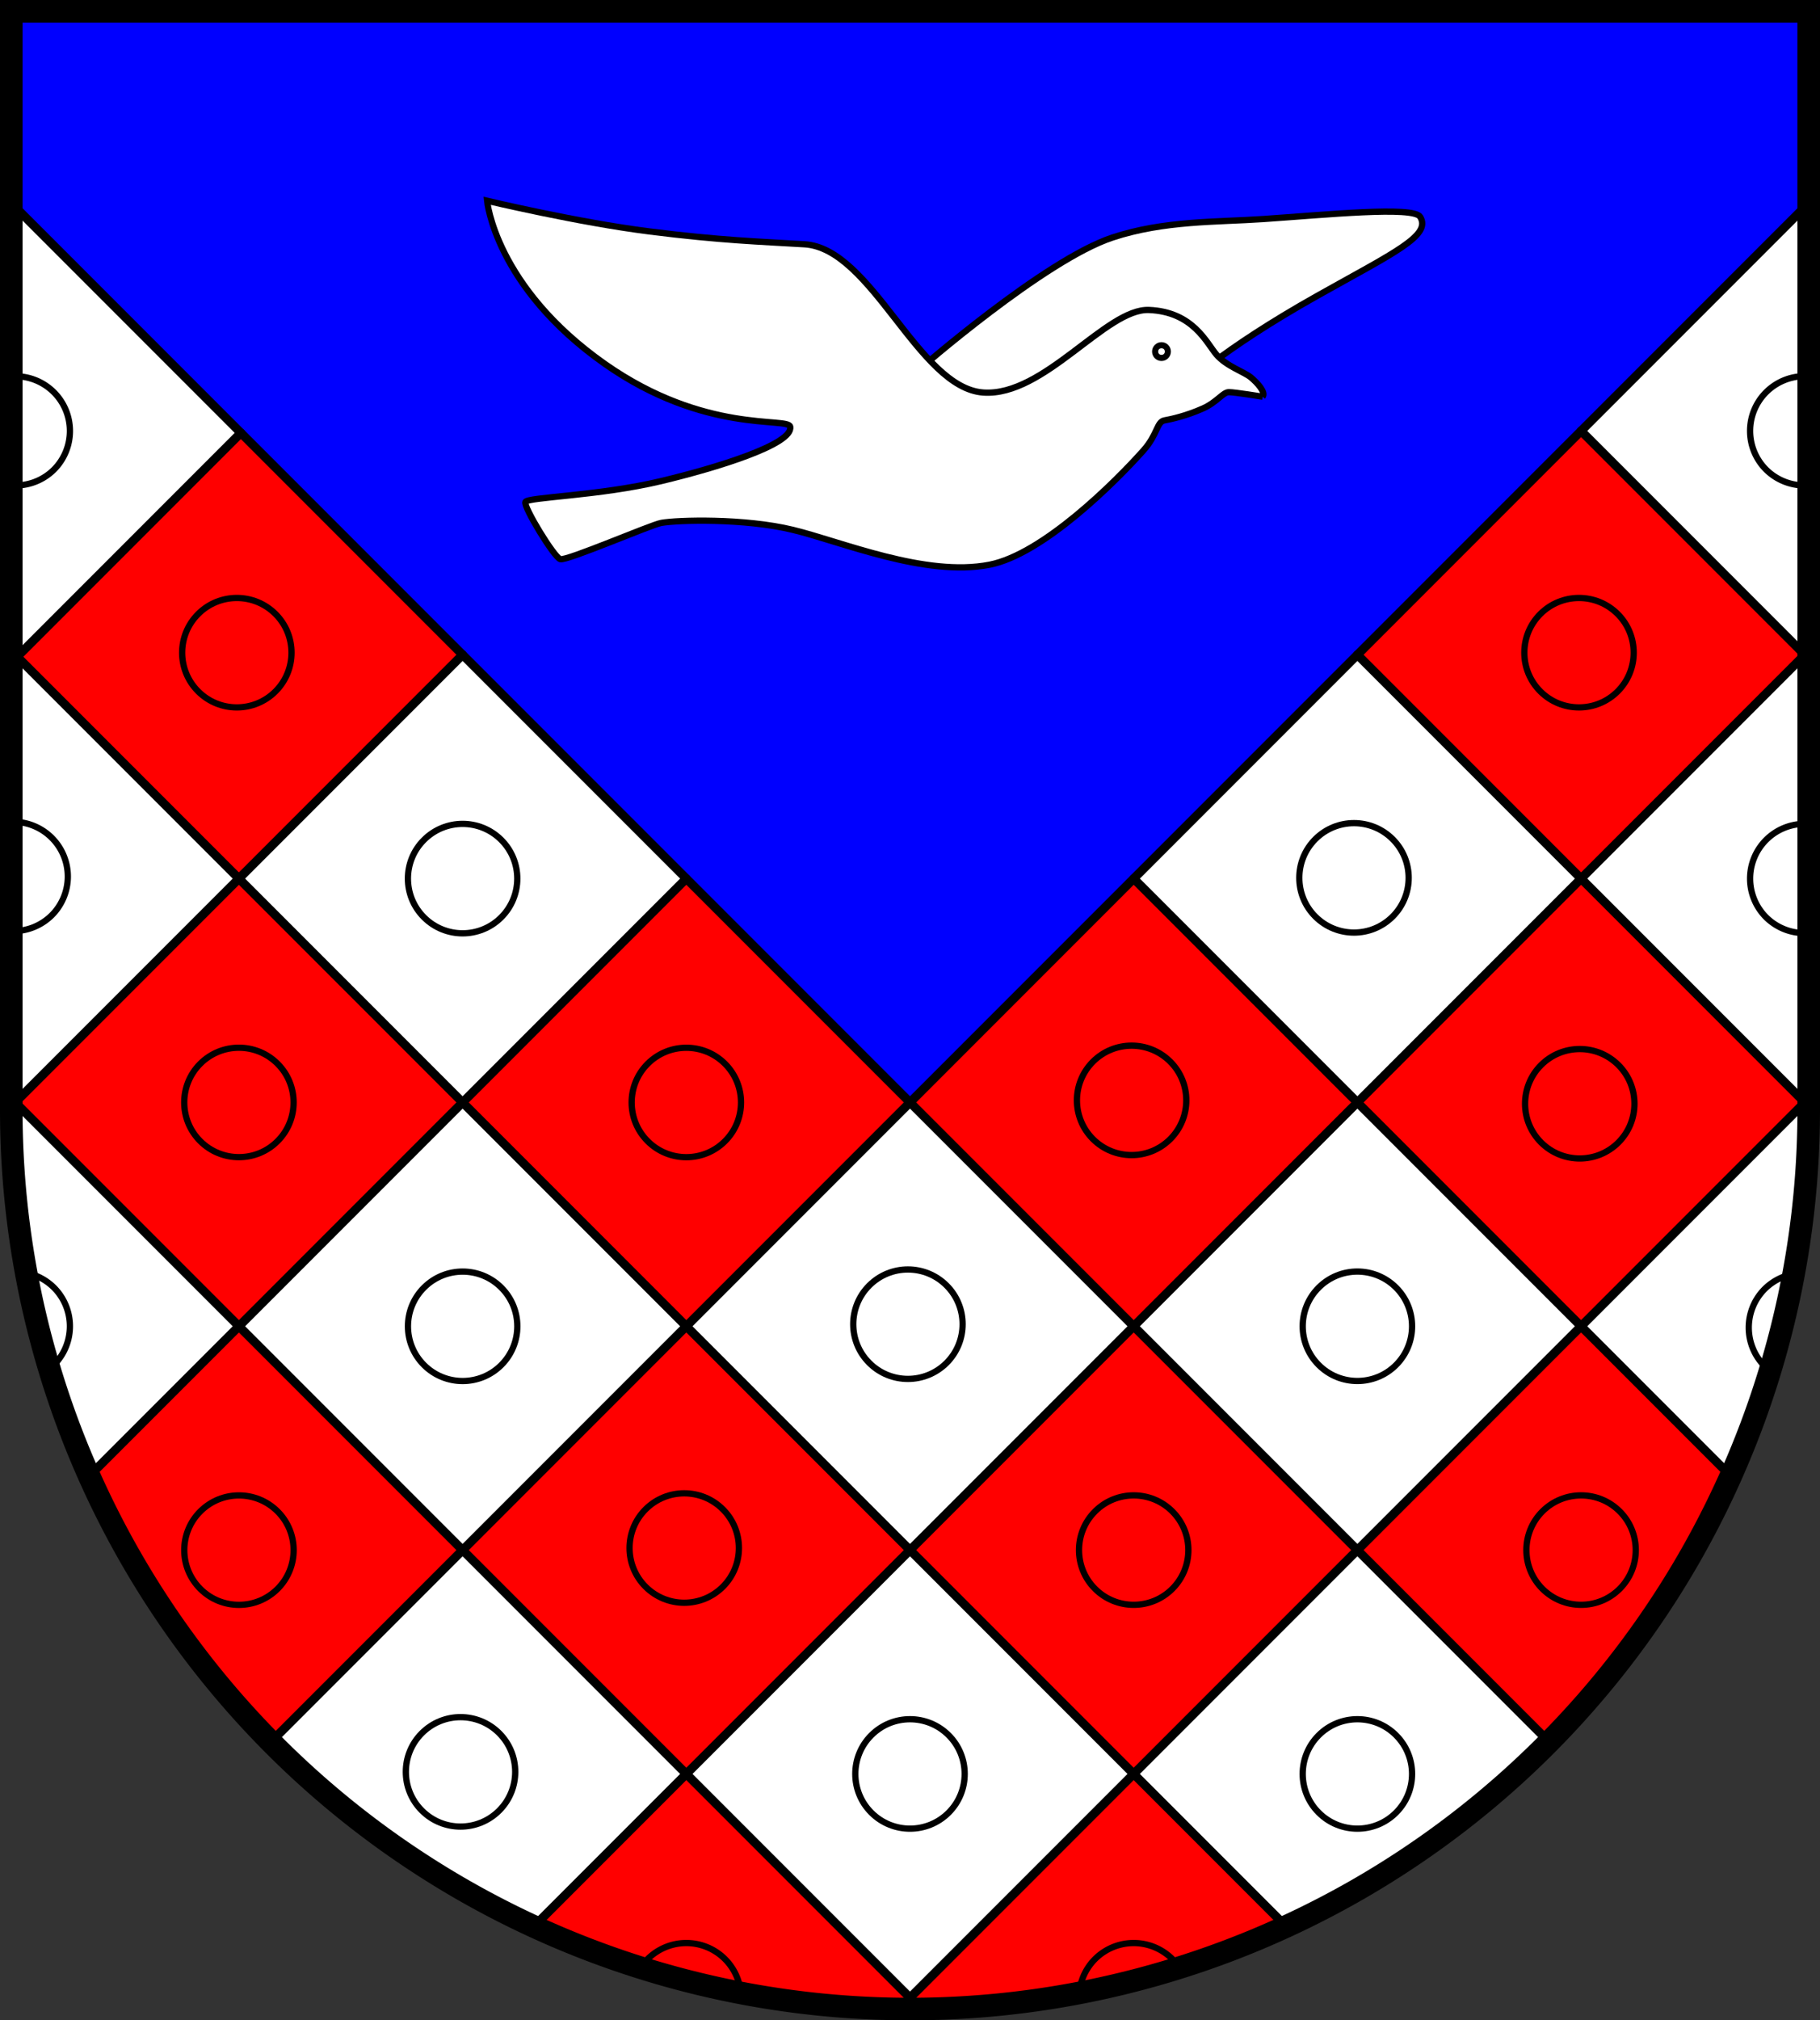 <?xml version="1.0" encoding="UTF-8" standalone="no"?>
<!-- Created with Inkscape (http://www.inkscape.org/) -->

<svg
   width="145.266mm"
   height="161.154mm"
   viewBox="0 0 145.266 161.154"
   version="1.1"
   id="svg1671"
   inkscape:version="1.2.2 (732a01da63, 2022-12-09)"
   sodipodi:docname="Wappen Duvensee2.svg"
   xmlns:inkscape="http://www.inkscape.org/namespaces/inkscape"
   xmlns:sodipodi="http://sodipodi.sourceforge.net/DTD/sodipodi-0.dtd"
   xmlns="http://www.w3.org/2000/svg"
   xmlns:svg="http://www.w3.org/2000/svg">
  <rect x="0" y="0" width="145.266" height="161.154" fill="#333333" stroke="none"/>
  <sodipodi:namedview
     id="namedview1673"
     pagecolor="#ffffff"
     bordercolor="#666666"
     borderopacity="1.0"
     inkscape:showpageshadow="2"
     inkscape:pageopacity="0.0"
     inkscape:pagecheckerboard="0"
     inkscape:deskcolor="#d1d1d1"
     inkscape:document-units="mm"
     showgrid="false"
     inkscape:zoom="0.87882421"
     inkscape:cx="274.79899"
     inkscape:cy="305.52185"
     inkscape:current-layer="layer1" />
  <defs
     id="defs1668" />
  <g
     inkscape:label="Ebene 1"
     inkscape:groupmode="layer"
     id="layer1"
     transform="translate(-530.176,-69.181)">
    <g
       id="g1514"
       transform="translate(497.097,2.439)">
      <path
         id="path1119"
         style="fill:#0000ff;stroke:none;stroke-width:1.8;stroke-linecap:round;stroke-dasharray:none"
         d="m 33.979,67.643 v 87.621 A 71.733,71.733 0 0 0 105.712,226.997 71.733,71.733 0 0 0 177.445,155.264 V 67.643 Z" />
      <rect
         style="fill:#ffffff;stroke:none;stroke-width:0.6;stroke-linecap:round"
         id="rect1718"
         width="25.25"
         height="25.25"
         x="-85.126"
         y="209.375"
         transform="rotate(-45)" />
      <rect
         style="fill:#ff0000;stroke:none;stroke-width:0.6;stroke-linecap:round"
         id="rect915"
         width="25.25"
         height="25.25"
         x="-85.126"
         y="184.125"
         transform="rotate(-45)" />
      <rect
         style="fill:#ffffff;stroke:none;stroke-width:0.6;stroke-linecap:round"
         id="rect917"
         width="25.25"
         height="25.25"
         x="-59.876"
         y="184.125"
         transform="rotate(-45)" />
      <rect
         style="fill:#ff0000;stroke:none;stroke-width:0.6;stroke-linecap:round"
         id="rect919"
         width="25.25"
         height="25.25"
         x="-34.626"
         y="184.125"
         transform="rotate(-45)" />
      <rect
         style="fill:#ff0000;stroke:none;stroke-width:0.6;stroke-linecap:round"
         id="rect923"
         width="25.25"
         height="25.25"
         x="-59.876"
         y="209.375"
         transform="rotate(-45)" />
      <rect
         style="fill:#ffffff;stroke:none;stroke-width:0.6;stroke-linecap:round"
         id="rect925"
         width="25.25"
         height="25.25"
         x="-34.626"
         y="209.375"
         transform="rotate(-45)" />
      <rect
         style="fill:#ffffff;stroke:none;stroke-width:0.6;stroke-linecap:round"
         id="rect927"
         width="25.25"
         height="25.25"
         x="-9.375"
         y="184.125"
         transform="rotate(-45)" />
      <rect
         style="fill:#ff0000;stroke:none;stroke-width:0.6;stroke-linecap:round"
         id="rect929"
         width="25.25"
         height="25.25"
         x="15.875"
         y="184.125"
         transform="rotate(-45)" />
      <path
         id="rect931"
         style="fill:#ffffff;stroke:none;stroke-width:0.6;stroke-linecap:round"
         d="m 177.13,83.262 -17.855,17.854 17.855,17.855 0.315,-0.315 1e-5,-35.08 z" />
      <rect
         style="fill:#ff0000;stroke:none;stroke-width:0.6;stroke-linecap:round"
         id="rect933"
         width="25.25"
         height="25.25"
         x="-9.375"
         y="209.375"
         transform="rotate(-45)" />
      <path
         id="rect935"
         style="fill:#ffffff;stroke:none;stroke-width:0.6;stroke-linecap:round"
         d="m 177.13,118.971 -17.855,17.855 17.855,17.855 0.315,-0.315 v -35.08 z" />
      <path
         id="rect941"
         style="fill:#ffffff;stroke:none;stroke-width:0.6;stroke-linecap:round"
         d="m 141.421,190.389 -17.854,17.855 12.544,12.544 a 71.733,71.733 0 0 0 20.887,-14.822 z" />
      <path
         id="rect943"
         style="fill:#ff0000;stroke:none;stroke-width:0.6;stroke-linecap:round"
         d="m 159.276,172.535 -17.855,17.854 15.577,15.577 a 71.733,71.733 0 0 0 14.394,-21.315 z" />
      <path
         id="rect945"
         style="fill:#ff0000;stroke:none;stroke-width:0.6;stroke-linecap:round"
         d="m 123.567,208.244 -17.855,17.855 1.436,1.436 a 71.733,71.733 0 0 0 28.963,-6.746 z" />
      <rect
         style="fill:#ffffff;stroke:none;stroke-width:0.6;stroke-linecap:round"
         id="rect953"
         width="25.25"
         height="25.25"
         x="59.876"
         y="-184.125"
         transform="rotate(135)" />
      <rect
         style="fill:#ff0000;stroke:none;stroke-width:0.6;stroke-linecap:round"
         id="rect955"
         width="25.25"
         height="25.25"
         x="34.626"
         y="-184.125"
         transform="rotate(135)" />
      <path
         id="rect957"
         style="fill:#ff0000;stroke:none;stroke-width:0.6;stroke-linecap:round"
         d="m 52.148,172.535 -12.087,12.087 A 71.733,71.733 0 0 0 54.441,205.951 l 15.561,-15.562 z" />
      <rect
         style="fill:#ff0000;stroke:none;stroke-width:0.6;stroke-linecap:round"
         id="rect965"
         width="25.25"
         height="25.25"
         x="59.876"
         y="-158.875"
         transform="rotate(135)" />
      <rect
         style="fill:#ffffff;stroke:none;stroke-width:0.6;stroke-linecap:round"
         id="rect967"
         width="25.25"
         height="25.25"
         x="34.626"
         y="-158.875"
         transform="rotate(135)" />
      <path
         id="rect969"
         style="fill:#ffffff;stroke:none;stroke-width:0.6;stroke-linecap:round"
         d="m 34.294,154.68 -0.315,0.315 3e-6,0.825 a 71.733,71.733 0 0 0 6.083,28.801 l 12.087,-12.087 z" />
      <path
         id="rect975"
         style="fill:#ffffff;stroke:none;stroke-width:0.6;stroke-linecap:round"
         d="M 70.002,190.389 54.441,205.951 a 71.733,71.733 0 0 0 20.909,14.8 l 12.507,-12.507 z" />
      <path
         id="rect977"
         style="fill:#ff0000;stroke:none;stroke-width:0.6;stroke-linecap:round"
         d="m 87.857,208.244 -12.507,12.507 a 71.733,71.733 0 0 0 28.962,6.747 l 1.4,-1.4 z" />
      <path
         id="rect979"
         style="fill:#ffffff;stroke:none;stroke-width:0.6;stroke-linecap:round"
         d="m 177.13,154.68 -17.855,17.855 12.117,12.116 a 71.733,71.733 0 0 0 6.053,-28.831 v -0.825 z" />
      <rect
         style="fill:#ff0000;stroke:none;stroke-width:0.6;stroke-linecap:round"
         id="rect981"
         width="25.25"
         height="25.25"
         x="34.626"
         y="-133.624"
         transform="rotate(135)" />
      <path
         id="rect983"
         style="fill:#ffffff;stroke:none;stroke-width:0.6;stroke-linecap:round"
         d="m 34.451,83.419 -0.472,0.472 3e-6,34.766 0.472,0.472 17.855,-17.855 z" />
      <path
         id="rect985"
         style="fill:#ffffff;stroke:none;stroke-width:0.6;stroke-linecap:round"
         d="m 34.294,118.971 -0.315,0.315 -5e-6,35.08 0.315,0.315 17.855,-17.855 z" />
      <path
         id="path1186"
         style="fill:none;stroke:#000000;stroke-width:0.5;stroke-linecap:round"
         d="m 87.694,221.736 a 4.365,4.365 0 0 0 -2.923,1.276 4.365,4.365 0 0 0 -0.814,1.147 71.733,71.733 0 0 0 8.264,2.06 4.365,4.365 0 0 0 -1.276,-3.207 4.365,4.365 0 0 0 -3.25,-1.276 z m 35.709,0 a 4.365,4.365 0 0 0 -2.924,1.276 4.365,4.365 0 0 0 -1.267,3.255 71.733,71.733 0 0 0 8.267,-2.101 4.365,4.365 0 0 0 -0.826,-1.154 4.365,4.365 0 0 0 -3.25,-1.276 z" />
      <path
         id="circle1190"
         style="fill:none;stroke:#000000;stroke-width:0.5;stroke-linecap:round"
         d="m 176.967,96.754 a 4.365,4.365 0 0 0 -2.923,1.275 4.365,4.365 0 0 0 0,6.174 4.365,4.365 0 0 0 3.401,1.247 v -8.675 a 4.365,4.365 0 0 0 -0.478,-0.021 z m -1e-5,35.709 a 4.365,4.365 0 0 0 -2.923,1.276 4.365,4.365 0 0 0 0,6.173 4.365,4.365 0 0 0 3.401,1.247 v -8.675 a 4.365,4.365 0 0 0 -0.478,-0.021 z m -0.629,35.884 a 4.365,4.365 0 0 0 -2.4,1.207 4.365,4.365 0 0 0 1e-5,6.174 4.365,4.365 0 0 0 0.556,0.456 71.733,71.733 0 0 0 1.844,-7.837 z" />
      <circle
         style="fill:none;stroke:#000000;stroke-width:0.5;stroke-linecap:round;stroke-dasharray:none"
         id="circle1192"
         cx="3.1"
         cy="222"
         r="4.365"
         transform="rotate(-45)" />
      <circle
         style="fill:none;stroke:#000000;stroke-width:0.5;stroke-linecap:round;stroke-dasharray:none"
         id="circle1194"
         cx="-22.001"
         cy="222"
         r="4.365"
         transform="rotate(-45)" />
      <circle
         style="fill:none;stroke:#000000;stroke-width:0.5;stroke-linecap:round;stroke-dasharray:none"
         id="circle1196"
         cx="-47.251"
         cy="222"
         r="4.365"
         transform="rotate(-45)" />
      <circle
         style="fill:none;stroke:#000000;stroke-width:0.5;stroke-linecap:round;stroke-dasharray:none"
         id="circle1198"
         cx="-72.501"
         cy="222"
         r="4.365"
         transform="rotate(-45)" />
      <circle
         style="fill:none;stroke:#000000;stroke-width:0.5;stroke-linecap:round;stroke-dasharray:none"
         id="circle1200"
         cx="-97.751"
         cy="196.516"
         r="4.365"
         transform="rotate(-45)" />
      <circle
         style="fill:none;stroke:#000000;stroke-width:0.5;stroke-linecap:round;stroke-dasharray:none"
         id="circle1202"
         cx="28.5"
         cy="196.516"
         r="4.365"
         transform="rotate(-45)" />
      <circle
         style="fill:none;stroke:#000000;stroke-width:0.5;stroke-linecap:round;stroke-dasharray:none"
         id="circle1204"
         cx="3.1"
         cy="196.516"
         r="4.365"
         transform="rotate(-45)" />
      <circle
         style="fill:none;stroke:#000000;stroke-width:0.5;stroke-linecap:round;stroke-dasharray:none"
         id="circle1206"
         cx="-22.001"
         cy="196.516"
         r="4.365"
         transform="rotate(-45)" />
      <circle
         style="fill:none;stroke:#000000;stroke-width:0.5;stroke-linecap:round;stroke-dasharray:none"
         id="circle1208"
         cx="-47.251"
         cy="196.516"
         r="4.365"
         transform="rotate(-45)" />
      <circle
         style="fill:none;stroke:#000000;stroke-width:0.5;stroke-linecap:round;stroke-dasharray:none"
         id="circle1210"
         cx="-72.501"
         cy="196.516"
         r="4.365"
         transform="rotate(-45)" />
      <circle
         style="fill:none;stroke:#000000;stroke-width:0.5;stroke-linecap:round;stroke-dasharray:none"
         id="circle1212"
         cx="-97.751"
         cy="171.504"
         r="4.365"
         transform="rotate(-45)" />
      <circle
         style="fill:none;stroke:#000000;stroke-width:0.5;stroke-linecap:round;stroke-dasharray:none"
         id="circle1214"
         cx="-47.251"
         cy="171.504"
         r="4.365"
         transform="rotate(-45)" />
      <circle
         style="fill:none;stroke:#000000;stroke-width:0.5;stroke-linecap:round;stroke-dasharray:none"
         id="circle1216"
         cx="-72.501"
         cy="171.504"
         r="4.365"
         transform="rotate(-45)" />
      <path
         id="circle1218"
         style="fill:none;stroke:#000000;stroke-width:0.5;stroke-linecap:round"
         d="m 34.133,96.757 a 4.365,4.365 0 0 0 -0.155,0.02 v 8.676 a 4.365,4.365 0 0 0 3.404,-1.247 4.365,4.365 0 0 0 0,-6.173 4.365,4.365 0 0 0 -3.25,-1.275 z m -0.155,35.541 6e-6,8.713 a 4.365,4.365 0 0 0 3.236,-1.264 4.365,4.365 0 0 0 -10e-7,-6.173 4.365,4.365 0 0 0 -3.236,-1.275 z m 1.126,35.961 a 71.733,71.733 0 0 0 1.823,7.734 4.365,4.365 0 0 0 0.453,-0.372 4.365,4.365 0 0 0 3e-6,-6.174 4.365,4.365 0 0 0 -2.276,-1.189 z" />
      <circle
         style="fill:none;stroke:#000000;stroke-width:0.5;stroke-linecap:round;stroke-dasharray:none"
         id="circle1220"
         cx="-47.251"
         cy="146.25"
         r="4.365"
         transform="rotate(-45)" />
      <circle
         style="fill:none;stroke:#000000;stroke-width:0.5;stroke-linecap:round;stroke-dasharray:none"
         id="circle1222"
         cx="-72.501"
         cy="146.25"
         r="4.365"
         transform="rotate(-45)" />
      <circle
         style="fill:none;stroke:#000000;stroke-width:0.5;stroke-linecap:round;stroke-dasharray:none"
         id="circle1224"
         cx="-47.251"
         cy="120.765"
         r="4.365"
         transform="rotate(-45)" />
      <circle
         style="fill:none;stroke:#000000;stroke-width:0.5;stroke-linecap:round;stroke-dasharray:none"
         id="circle1234"
         cx="-22.001"
         cy="247.25"
         r="4.365"
         transform="rotate(-45)" />
      <circle
         style="fill:none;stroke:#000000;stroke-width:0.5;stroke-linecap:round;stroke-dasharray:none"
         id="circle1236"
         cx="-47.251"
         cy="247.25"
         r="4.365"
         transform="rotate(-45)" />
      <path
         id="path1983"
         style="fill:none;stroke:#000000;stroke-width:1.8;stroke-linecap:round;stroke-dasharray:none"
         d="m 33.979,67.643 v 87.621 A 71.733,71.733 0 0 0 105.712,226.997 71.733,71.733 0 0 0 177.445,155.264 V 67.643 Z" />
      <path
         style="fill:none;stroke:#000000;stroke-width:0.7;stroke-linecap:round;stroke-dasharray:none"
         d="M 33.979,154.365 106.243,226.629"
         id="path1985"
         sodipodi:nodetypes="cc" />
      <path
         style="fill:none;stroke:#000000;stroke-width:0.7;stroke-linecap:round;stroke-dasharray:none"
         d="M 34.293,118.971 135.735,220.412"
         id="path2083"
         sodipodi:nodetypes="cc" />
      <path
         style="fill:none;stroke:#000000;stroke-width:0.7;stroke-linecap:round;stroke-dasharray:none"
         d="M 156.726,205.694 33.979,82.947"
         id="path2146"
         sodipodi:nodetypes="cc" />
      <path
         style="fill:none;stroke:#000000;stroke-width:0.7;stroke-linecap:round;stroke-dasharray:none"
         d="M 54.441,205.951 177.445,82.947"
         id="path2210"
         sodipodi:nodetypes="cc" />
      <path
         style="fill:none;stroke:#000000;stroke-width:0.7;stroke-linecap:round;stroke-dasharray:none"
         d="m 123.567,136.825 47.658,47.658"
         id="path2212"
         sodipodi:nodetypes="cc" />
      <path
         style="fill:none;stroke:#000000;stroke-width:0.7;stroke-linecap:round;stroke-dasharray:none"
         d="m 141.421,118.971 36.024,36.024"
         id="path2214"
         sodipodi:nodetypes="cc" />
      <path
         style="fill:none;stroke:#000000;stroke-width:0.7;stroke-linecap:round;stroke-dasharray:none"
         d="m 159.276,101.116 17.855,17.855"
         id="path2216" />
      <path
         style="fill:none;stroke:#000000;stroke-width:0.7;stroke-linecap:round;stroke-dasharray:none"
         d="M 177.13,118.971 75.689,220.412"
         id="path2218"
         sodipodi:nodetypes="cc" />
      <path
         style="fill:none;stroke:#000000;stroke-width:0.7;stroke-linecap:round;stroke-dasharray:none"
         d="m 177.13,154.68 -72.311,72.311"
         id="path2289"
         sodipodi:nodetypes="cc" />
      <path
         style="fill:none;stroke:#000000;stroke-width:0.7;stroke-linecap:round;stroke-dasharray:none"
         d="m 87.857,136.825 -47.795,47.796"
         id="path2359"
         sodipodi:nodetypes="cc" />
      <path
         style="fill:none;stroke:#000000;stroke-width:0.7;stroke-linecap:round;stroke-dasharray:none"
         d="M 70.003,118.971 34.293,154.68"
         id="path2361"
         sodipodi:nodetypes="cc" />
      <path
         style="fill:none;stroke:#000000;stroke-width:0.7;stroke-linecap:round;stroke-dasharray:none"
         d="M 52.305,101.274 34.451,119.128"
         id="path2363" />
      <g
         id="g1446"
         transform="translate(-179.1,-5.73)">
        <path
           style="fill:#ffffff;stroke:#000000;stroke-width:0.5;stroke-linecap:round;stroke-dasharray:none"
           d="m 285.483,102.002 c 0,0 10.054,-8.791 15.5,-10.586 4.118,-1.357 8.263,-1.216 12.034,-1.472 4.958,-0.337 11.967,-1.043 12.511,-0.178 0.94,1.496 -2.112,2.881 -8.176,6.285 -7.855,4.408 -10.623,7.23 -10.623,7.23 l -19.021,5.951 z"
           id="path1205"
           sodipodi:nodetypes="cssssccc" />
        <path
           style="fill:#ffffff;stroke:#000000;stroke-width:0.5;stroke-linecap:round;stroke-dasharray:none"
           d="m 312.958,104.115 c 0.278,-0.334 -0.424,-1.117 -0.955,-1.55 -0.531,-0.433 -1.947,-0.885 -2.733,-1.809 -0.787,-0.924 -1.865,-3.42 -5.388,-3.559 -3.42,-0.136 -8.37,6.924 -13.214,6.587 -5.215,-0.363 -8.872,-11.502 -14.279,-11.827 -3.552,-0.214 -6.646,-0.301 -12.374,-1.024 -5.729,-0.723 -12.959,-2.447 -12.959,-2.447 0,0 0.63,6.849 9.399,13.014 7.988,5.616 14.636,4.225 14.794,5.006 0.285,1.408 -5.94,3.297 -10.289,4.338 -4.953,1.186 -10.679,1.279 -10.845,1.669 -0.167,0.389 2.28,4.394 2.781,4.561 0.501,0.167 7.218,-2.739 8.065,-2.892 1.287,-0.233 6.618,-0.389 10.512,0.556 3.893,0.946 10.567,3.782 15.684,2.781 4.263,-0.834 10.039,-6.591 12.291,-9.121 1.129,-1.268 1.057,-2.28 1.669,-2.392 0.612,-0.111 1.745,-0.366 3.059,-0.946 1.139,-0.503 1.613,-1.307 2.086,-1.307 0.473,0 2.697,0.362 2.697,0.362 z"
           id="path909"
           sodipodi:nodetypes="csssssscssssssssssssc" />
        <circle
           style="fill:#000000;stroke:none;stroke-width:0.8;stroke-linecap:round;stroke-dasharray:none"
           id="circle1440"
           cx="304.885"
           cy="100.516"
           r="0.752" />
        <circle
           style="fill:#ffffff;stroke:none;stroke-width:0.8;stroke-linecap:round;stroke-dasharray:none"
           id="path1332"
           cx="304.885"
           cy="100.516"
           r="0.265" />
      </g>
    </g>
  </g>
</svg>
